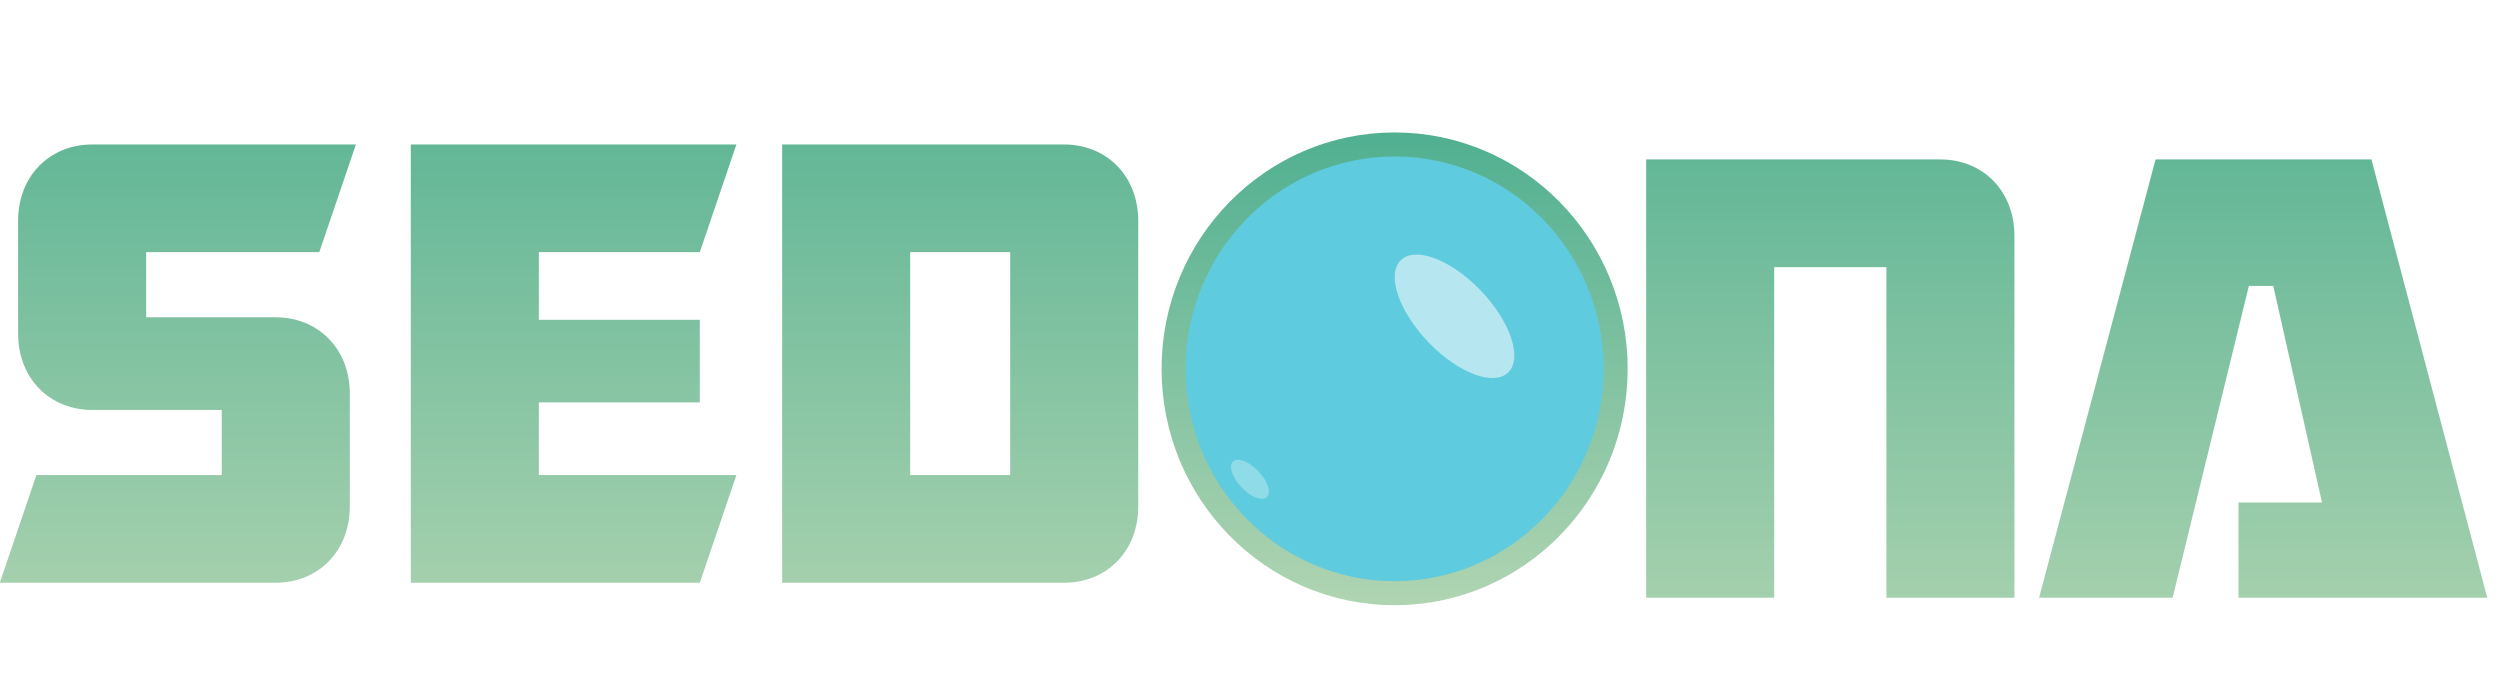 <svg width="104" height="29" viewBox="0 0 104 29" fill="none" xmlns="http://www.w3.org/2000/svg">
<g clip-path="url(#clip0_1312_5736)">
<path d="M11.457 24.243H-0.008L1.514 19.763H9.225V17.054H3.847C2.046 17.054 0.753 15.726 0.753 13.876V9.188C0.753 7.339 2.046 6.01 3.847 6.01H14.805L13.283 10.49H6.08V13.199H11.457C13.258 13.199 14.552 14.527 14.552 16.377V21.065C14.552 22.914 13.258 24.243 11.457 24.243ZM17.089 24.243V6.01H30.634L29.112 10.49H22.416V13.303H29.112V16.741H22.416V19.763H30.634L29.112 24.243H17.089ZM37.864 19.763H42.024V10.49H37.864V19.763ZM44.256 24.243H32.537V6.01H44.256C46.057 6.01 47.351 7.339 47.351 9.188V21.065C47.351 22.914 46.057 24.243 44.256 24.243Z" fill="url(#paint0_linear_1312_5736)"/>
<path d="M83.8 9.81V24.865H78.474V11.112H73.806V24.865H68.48V6.632H80.706C82.507 6.632 83.8 7.961 83.8 9.81ZM84.826 24.865L89.671 6.632H98.651L103.47 24.865H93.121V20.906H96.596L94.567 11.894H93.552L90.382 24.865H84.826Z" fill="url(#paint1_linear_1312_5736)"/>
<path d="M67.211 15.344C67.211 20.498 63.094 24.677 58.016 24.677C52.938 24.677 48.821 20.498 48.821 15.344C48.821 10.189 52.938 6.01 58.016 6.01C63.094 6.01 67.211 10.189 67.211 15.344Z" fill="url(#paint2_radial_1312_5736)" stroke="url(#paint3_linear_1312_5736)"/>
<g filter="url(#filter0_f_1312_5736)">
<path d="M59.436 14.25C60.676 15.533 62.16 16.085 62.752 15.482C63.344 14.879 62.819 13.35 61.58 12.067C60.34 10.784 58.856 10.232 58.264 10.835C57.672 11.438 58.197 12.967 59.436 14.25Z" fill="white" fill-opacity="0.54"/>
</g>
<g opacity="0.5" filter="url(#filter1_f_1312_5736)">
<path d="M51.659 20.284C52.053 20.691 52.523 20.866 52.711 20.675C52.899 20.484 52.732 19.999 52.339 19.592C51.946 19.185 51.475 19.01 51.288 19.201C51.1 19.392 51.266 19.877 51.659 20.284Z" fill="white" fill-opacity="0.6"/>
</g>
</g>
<defs>
<filter id="filter0_f_1312_5736" x="55.02" y="7.591" width="10.975" height="11.135" filterUnits="userSpaceOnUse" color-interpolation-filters="sRGB">
<feFlood flood-opacity="0" result="BackgroundImageFix"/>
<feBlend mode="normal" in="SourceGraphic" in2="BackgroundImageFix" result="shape"/>
<feGaussianBlur stdDeviation="1.5" result="effect1_foregroundBlur_1312_5736"/>
</filter>
<filter id="filter1_f_1312_5736" x="50.01" y="17.924" width="3.978" height="4.029" filterUnits="userSpaceOnUse" color-interpolation-filters="sRGB">
<feFlood flood-opacity="0" result="BackgroundImageFix"/>
<feBlend mode="normal" in="SourceGraphic" in2="BackgroundImageFix" result="shape"/>
<feGaussianBlur stdDeviation="0.6" result="effect1_foregroundBlur_1312_5736"/>
</filter>
<linearGradient id="paint0_linear_1312_5736" x1="51.738" y1="0.15" x2="51.738" y2="28.15" gradientUnits="userSpaceOnUse">
<stop stop-color="#4EAF90"/>
<stop offset="1" stop-color="#B2D5B2"/>
</linearGradient>
<linearGradient id="paint1_linear_1312_5736" x1="53.174" y1="0.772" x2="53.174" y2="28.772" gradientUnits="userSpaceOnUse">
<stop stop-color="#4EAF90"/>
<stop offset="1" stop-color="#B2D5B2"/>
</linearGradient>
<radialGradient id="paint2_radial_1312_5736" cx="0" cy="0" r="1" gradientUnits="userSpaceOnUse" gradientTransform="translate(58.016 15.344) rotate(90) scale(7.021 6.917)">
<stop stop-color="#5FCBDE"/>
<stop offset="1" stop-color="#5FCBDE"/>
</radialGradient>
<linearGradient id="paint3_linear_1312_5736" x1="58.016" y1="5.131" x2="58.016" y2="25.556" gradientUnits="userSpaceOnUse">
<stop stop-color="#4EAF90"/>
<stop offset="1" stop-color="#B2D5B2"/>
</linearGradient>
<clipPath id="clip0_1312_5736">
<rect width="104" height="28" fill="white" transform="translate(-0.008 0.41)"/>
</clipPath>
</defs>
</svg>
